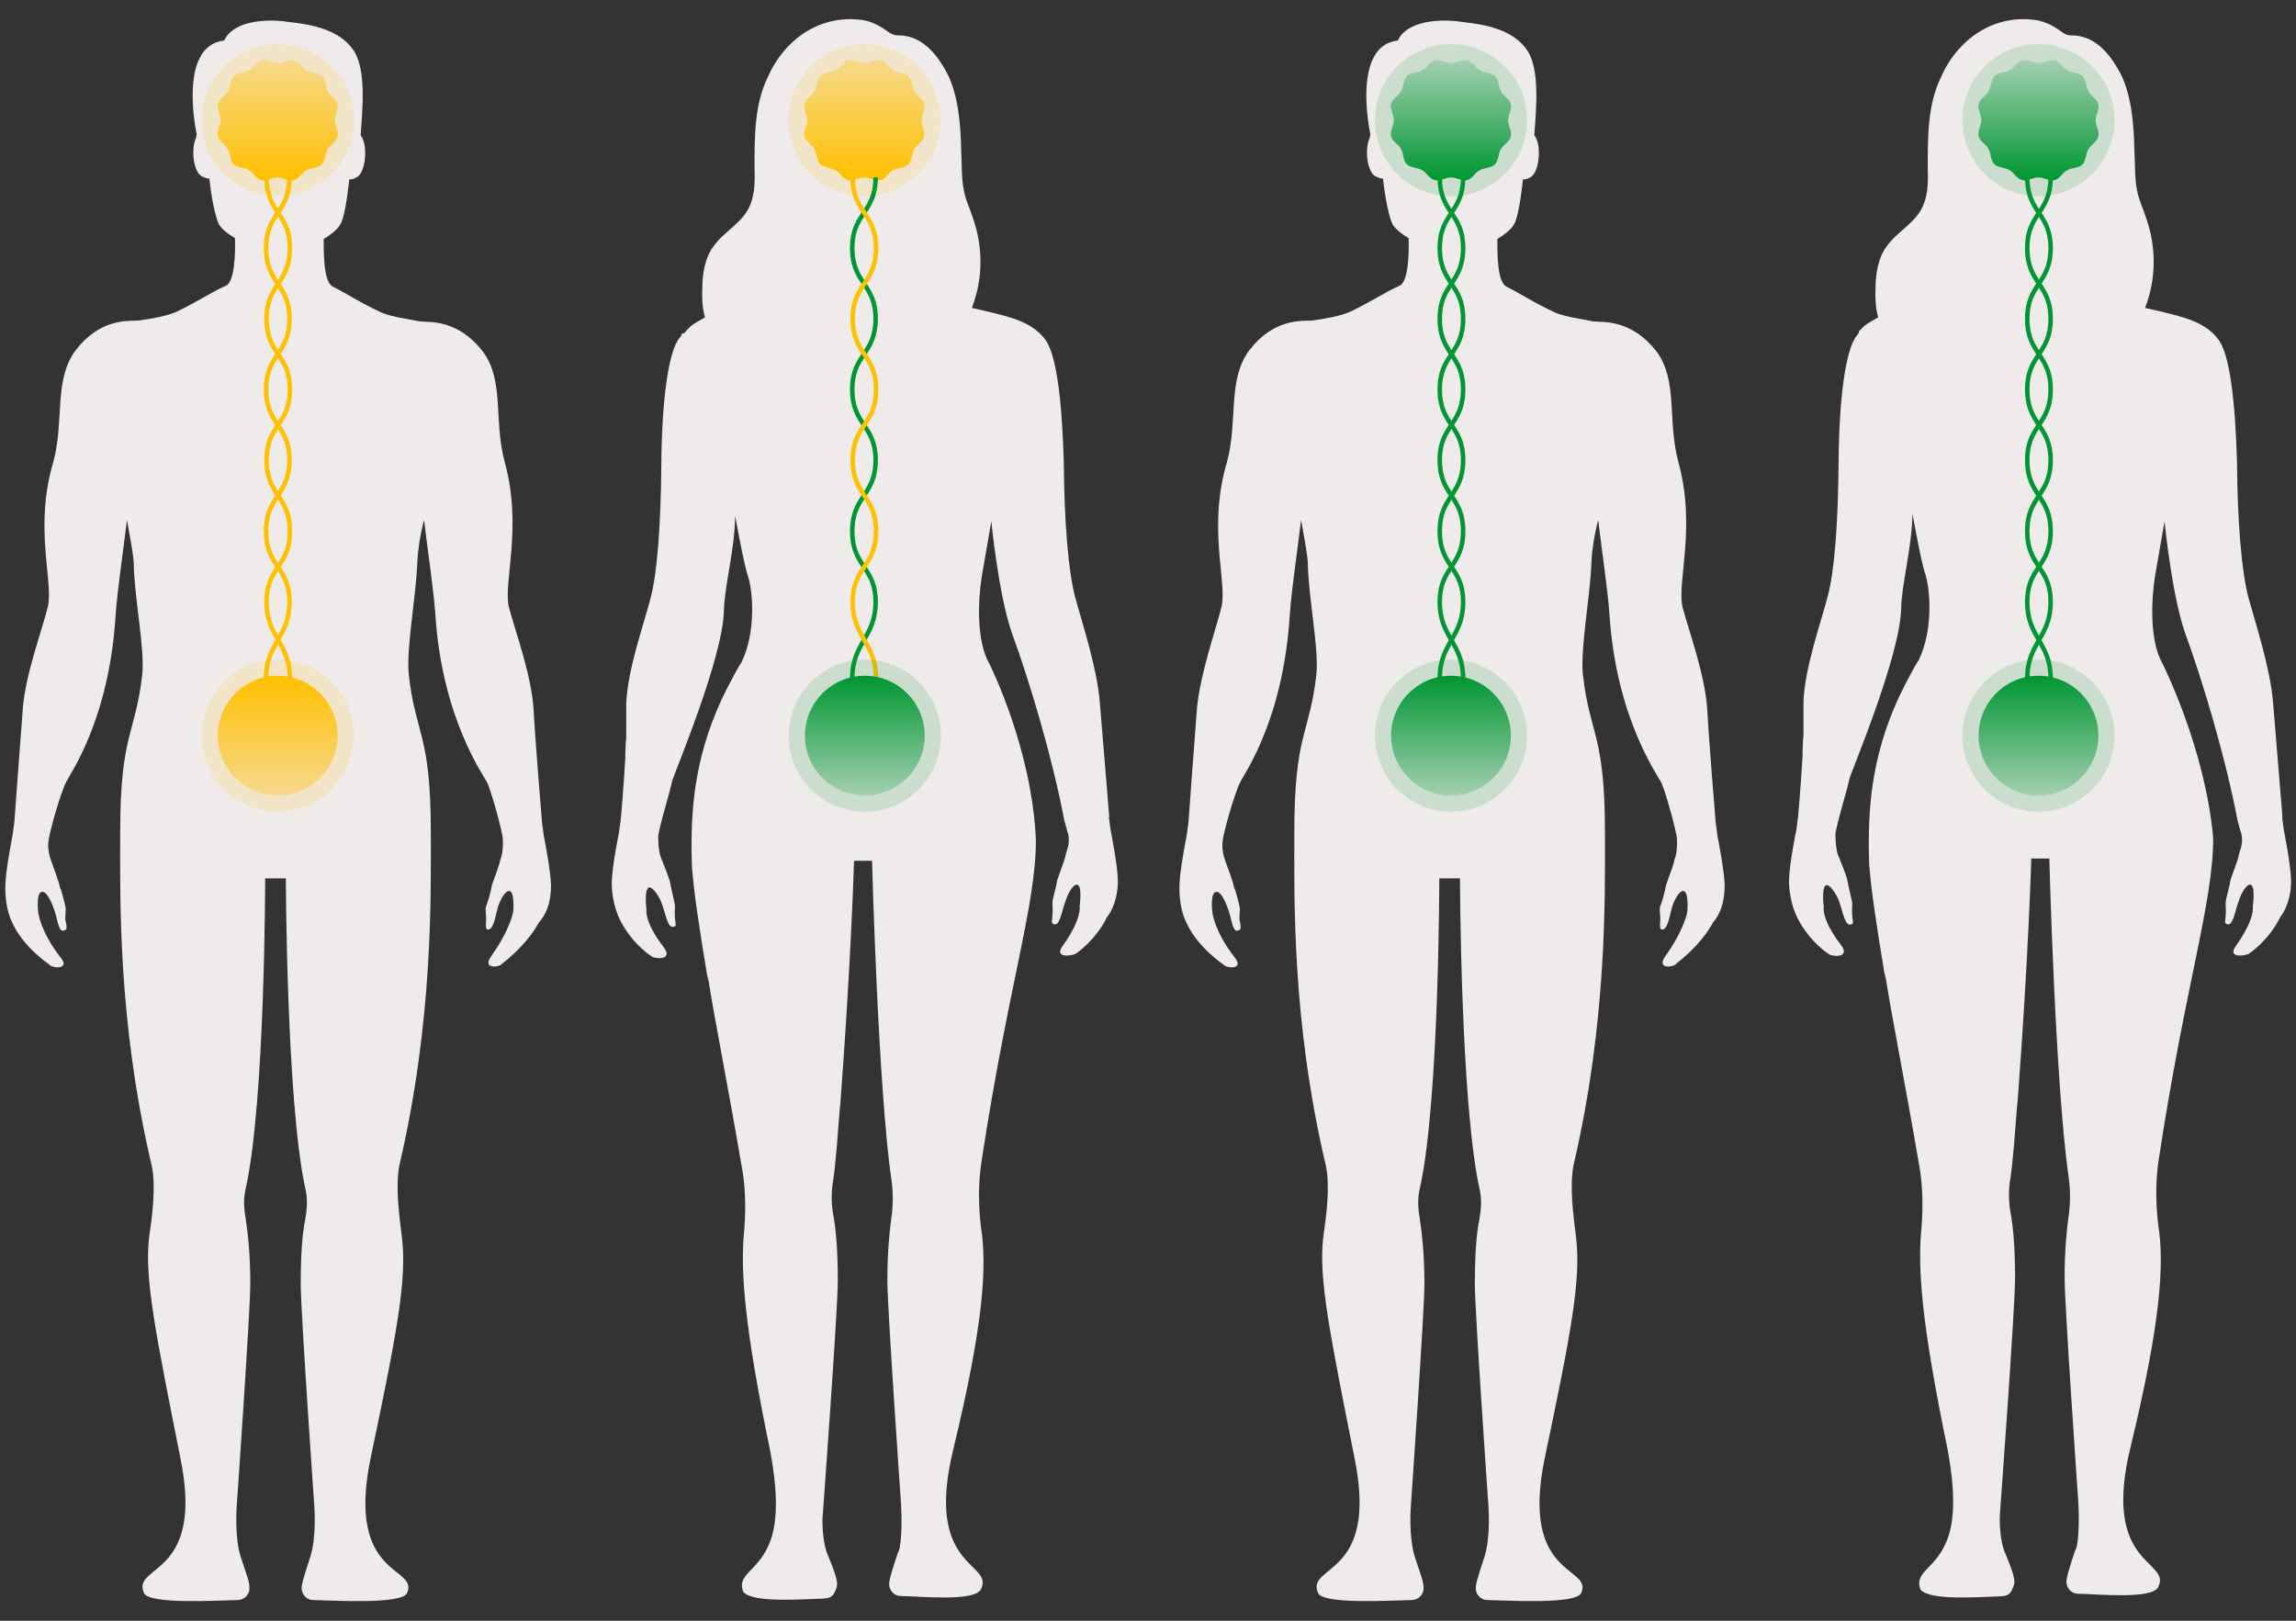 <?xml version="1.0" encoding="utf-8"?>
<!-- Generator: Adobe Illustrator 22.0.0, SVG Export Plug-In . SVG Version: 6.00 Build 0)  -->
<svg version="1.1" id="Layer_1" xmlns="http://www.w3.org/2000/svg" xmlns:xlink="http://www.w3.org/1999/xlink" x="0px" y="0px"
	 viewBox="0 0 510 360" style="enable-background:new 0 0 510 360;" xml:space="preserve">
<rect x="0" y="0" width="510" height="360" fill="#333333" stroke="none"/>
<style type="text/css">
	.st0{fill:#EFEBEA;}
	.st1{opacity:0.15;fill:#009632;enable-background:new    ;}
	.st2{fill:url(#SVGID_1_);}
	.st3{fill:url(#SVGID_2_);}
	.st4{fill:none;stroke:#009632;stroke-miterlimit:10;}
	.st5{fill:url(#SVGID_3_);}
	.st6{fill:url(#SVGID_4_);}
	.st7{opacity:0.15;fill:#FFC000;enable-background:new    ;}
	.st8{fill:url(#SVGID_5_);}
	.st9{fill:none;stroke:#FFC000;stroke-miterlimit:10;}
	.st10{fill:url(#SVGID_6_);}
	.st11{fill:url(#SVGID_7_);}
	.st12{fill:url(#SVGID_8_);}
</style>
<path class="st0" d="M383.1,196.6c-0.1-3.4-1.6-10.9-1.6-10.9l-0.4-3l0,0c0,0-1.5-17.9-1.9-25.5c-0.6-7.6-3.9-16.6-5.4-22.1
	s3.1-17.6-1-32.5c-2.5-9.4,0-18.1-4.9-24.6c-5.5-7-11.5-6.4-13.9-6.6l0,0c-3-0.6-6.1-1-8.4-1.9c-4.8-2.2-7.9-4.3-10.9-5.8
	c-2.1-0.9-2.1-7-2.1-10.6c1.6-1,3-2.1,3.6-3.1c1-1.5,1.6-6,2.1-10.2c0.4,0.1,0.9,0,1.6-0.4c1.9-0.9,2.5-6.4,1.3-8.7
	c-0.1-0.1-0.1-0.4-0.4-0.6c0.4-5.5,1.3-14.6-1.5-18.8c-3.9-6-13-6.1-15.8-6.6c-3.9-0.4-11-0.1-13,4.3c-8.4,0.9-7.5,13.9-6.1,20.9
	c-0.1,0.1-0.1,0.1-0.1,0.6c-1.3,2.5-0.6,7.9,1.3,8.7c0.9,0.4,1.5,0.6,1.6,0.4c0.4,4,1.3,8.5,2.1,10.2c0.6,1,1.9,2.1,3.6,3.1
	c0.1,3.6-0.1,9.9-2.1,10.6c-3,1.3-6,3.4-11,5.8c-2.1,0.9-5.4,1.5-8.4,1.9c-2.5,0.1-8.5-0.4-13.9,6.6c-4.9,6.6-2.5,15.4-4.9,24.6
	c-4.5,14.9,0.1,27-1.3,32.5s-4.6,14.5-5.4,22.1c-0.6,7.6-1.9,25.5-1.9,25.5l0,0l-0.4,3c0,0-1.5,7.5-1.6,10.9
	c-0.1,2.1,0.1,5.8,1.6,8.7c2.5,5.4,8.1,9.1,8.1,9.1c0.6,0.9,4.9,1.3,2.5-1.6c-4.5-5.8-4.9-9.9-4.9-9.9s-0.6-4.6,0.9-4.6
	c1-0.1,2.1,2.4,2.5,3.6c0.9,2.1,1,5.8,2.5,4.9c0.6-0.1,0.4-1,0.1-2.4c0-0.6,0.1-1.9,0.1-2.5c-0.1-0.6-0.9-3.9-1.3-4.6
	c-0.1-1-1.5-4.6-1.9-5.8c-0.4-1-0.9-3-0.6-4.6c0.1-1.5,2.5-10.2,3.9-13c0.9-1.9,9.6-13.9,11-37.3c0.4-5.5,1.6-13.4,2.5-20.9
	c0.6,3.4,1.3,6.9,1.5,9.4c0.1,7.9,2.5,19,1.9,24.9c-1.5,13.4-4.9,13-4.9,35.1c0,14.5-0.6,41.8,7,74c1,4.6,0.1,11.3-0.6,16.1
	c-1,9.1,1.5,21.3,7,49c5.4,26.6-11,23.4-8.1,29.9c1.3,2.5,16.1,1.6,20.9,1.5c1.5-0.1,2.5-1.3,2.5-2.5c0.1-1.5-0.6-3-1.9-7
	c-1.5-4.6-0.9-11.6-0.9-11.6s3-43,3-49.1c0-7-0.6-11.5-1-14.3c-0.4-2.4-0.6-4.6,0-7c4.3-19.4,4.3-68.8,4.3-68.8h4.6
	c0,0,0.1,49.4,4.3,68.8c0.6,2.4,0.4,4.6,0,7c-0.6,2.8-1,7.5-1,14.3c0,6.1,3,49.1,3,49.1s0.6,7-0.9,11.6c-1.3,4-1.9,5.8-1.9,7
	c0.1,1.5,1.3,2.5,2.5,2.5c4.6,0.1,19.6,1,20.9-1.5c2.8-6.1-13.6-3.1-8.1-29.9c5.8-27.6,8.1-39.6,7-49c-0.6-4.9-1.5-11.3-0.6-16.1
	c7.5-32.1,7-59.4,7-74c0-22.1-3.4-21.6-4.9-35.1c-0.6-5.8,1.6-17,1.9-24.9c0.1-2.5,0.6-6,1.5-9.4c0.9,7.5,2.1,15.4,2.5,20.9
	c1.5,23.4,10.9,36,11.6,37.6c0.9,2.1,3.4,10.9,3.4,12.5c0.1,1.5-0.1,3.4-0.6,4.6c-0.1,1-1.6,4.6-1.9,5.8c-0.1,1-1,4-1.3,4.6
	c-0.1,0.6,0.1,1.9,0.1,2.5c-0.1,1.5-0.1,2.1,0.1,2.4c1.5,0.6,1.9-2.8,2.5-4.9c0.4-1.3,1.5-3.6,2.5-3.6c1.3,0.1,0.9,4.6,0.9,4.6
	s-0.6,3.9-4.9,9.9c-2.1,3,1.9,2.5,2.5,1.6c0,0,5.4-4,8.1-9.1C382.7,202.4,383.1,199,383.1,196.6z"/>
<path class="st0" d="M480.3,147.3c-2.8-4.9-2.5-13.9-1.6-19.4l2.1-12.1c0,0,1.6,16.4,4.6,24.9c3.9,10.6,9.1,28.1,11.6,41.5
	c0.4,1.3,0.6,2.4,0.9,3.1c0.4,2.4-0.4,3.6-0.6,4.6c-0.1,1-1.6,4.6-1.9,5.8c-0.1,1-1,4-1,4.6c-0.1,0.6,0.1,1.9,0,2.5
	c0,1.5-0.4,2.1,0.1,2.4c1.5,0.9,1.9-2.8,2.8-5.1c0.4-1.3,1.5-3.6,2.5-3.6c1.3,0,0.6,4.9,0.6,4.9s0.6,2.5-3.6,8.5
	c-2.4,3,1.9,2.5,2.8,1.9c0,0,4.3-2.8,6.9-8.1c1.9-2.4,2.5-6,2.4-8.4c-0.1-3.4-1.6-10.9-1.6-10.9l-0.4-3l0.1,0.1
	c0,0-1.5-18.1-2.1-25.5c-0.6-7.6-4-17.9-5.5-23.4c-1.5-5.8-2.4-16.6-2.5-29.9c-0.4-13.6-1.6-24.3-4.3-27.5c-3-3.9-8.5-4.9-10.6-5.5
	c-1.6-0.4-3.6-0.9-5.5-1.3c0,0,0,0,0-0.1c2.5-6.4,2.5-13.6,0.1-20.2c-0.6-1.9-1.5-3.6-1.9-5.8c-0.6-3-0.4-6-0.6-9
	c-0.1-5.4-0.6-12.1-3.1-17c-2.1-3.9-5.1-7.9-9.9-8.4c-1-0.1-1.5,0.1-2.5-0.4c-1-0.6-3-2.4-6.1-3c-9.4-1.5-17.5,4-21.3,12.5
	c-3,6.1-3,13.1-3,20.2c0.1,3,0.1,5.8-1,8.4c-1.6,3.9-5.8,5.8-8.1,9.1c-1.9,2.5-2.5,6.1-2.5,9.4c-0.1,2.1,0,4.3,0.6,6.4
	c-1,0.6-2.4,1.3-3.1,1.9c-0.1,0.1-0.1,0.1-0.6,0.6c-0.1,0.1-0.1,0.1-0.4,0.4l-0.1,0.1c-0.1,0.1-0.1,0.1-0.1,0.4s-0.1,0.1-0.1,0.1
	c-0.1,0.1-0.1,0.4-0.4,0.6c-2.5,3.1-3.9,14.3-4,27.9c-0.1,13.4-0.9,24.3-2.4,29.9c-1.5,5.8-5.1,15.8-5.4,23.4c0,0.1,0,0.1,0,0.6v0.1
	c0,0.1,0,0.4,0,0.6v0.1c0,0.1,0,0.1,0,0.6v0.1c0,0.1,0,0.4,0,0.6v0.1c0,0.1,0,0.4,0,0.6v0.1c0,0.1,0,0.4,0,0.6c0,0.1,0,0.1,0,0.1
	c0,0.1,0,0.4,0,0.6c0,0.1,0,0.6,0,0.6v0.1c0,0.1,0,0.6,0,0.6c0,0.1,0,0.6,0,0.9c0,0.6,0,1-0.1,1.5v0.1c0,0.9-0.1,1.5-0.1,2.5
	c0,0.1,0,0.6,0,0.9c-0.4,7-1,13.6-1,13.6l-0.4,3c0,0-1.5,7.2-1.6,10.9c-0.1,2.1,0.4,5.8,1.9,8.7c2.8,5.4,6.9,7.9,6.9,7.9
	c0.6,0.6,4.9,1,2.8-1.9c-4.5-5.8-3.9-8.5-3.9-8.5s-0.6-4.6,0.6-4.9c1,0,2.4,2.4,2.8,3.6c0.9,2.4,1.3,5.8,2.8,5.1
	c0.6-0.1,0.1-1,0.1-2.4c-0.1-0.6,0.1-1.9,0-2.5c-0.1-0.6-0.9-3.9-1-4.6c-0.1-1-1.6-4.6-2.1-5.8c-0.4-1-0.6-3-0.6-4.6
	s2.8-10.6,3.1-12.4c0.4-1.6,11.3-27.3,11.5-37.9c0.1-5.4,2.4-13.4,2.5-21c1,5.4,2.1,11.3,3,13.9c1,3.6,1.5,12.1-1.5,18.4
	c-0.1,0.4-0.4,0.6-0.6,1c-0.9,1.5-1.6,3-2.5,4.6c-7.5,14.5-8.1,27-8.1,36c0,1.5,0.1,3,0.1,4.6c0-0.1,0-0.4,0-0.6
	c0.4,5.4,1.5,13,3.6,25.5c-0.1-0.9-0.1-1.3-0.1-1.3c1.6,10.2,4.3,23.4,7.5,42.1c0.9,4.6,1,9.6,0.6,14.5c-0.9,9,0.1,21.6,5.8,49.1
	c2.1,11.3,1.3,17.5-0.6,21.3c-2.5,5.4-6.9,6.1-5.4,9.9c2.1,2.5,13,1.6,17.5,1.5c1.3-0.1,2.4-0.1,3-1.9c0.6-1.3,0.6-2.1-1.6-7.5
	c-1.5-3.1-1.3-8.5-1.3-8.5s3.4-46.1,3.4-52.8c0-6.4-0.4-11-0.9-13.9c-0.6-3-0.6-5.8-0.1-8.5c0.6-4.3,1-10.2,1.5-16.6
	c0,0.1,0,0.4,0,0.6c2.5-33.1,3.1-54.8,3.1-54.8h3.9l0.1-0.1c0,0,1.3,50,4.3,70.9c0.4,2.8,0.4,5.8,0,8.5c-0.4,3-0.9,7.5-0.9,13.9
	c0,6.1,3,49.1,3,49.1s0.4,4.9-0.1,9.4c-0.1,0.1-0.1,0.6-0.1,0.9c0,0,0.1-0.6,0.1-1.3c-0.1,0.9-0.1,1.6-0.6,2.5c-1.3,4-1.9,5.8-1.9,7
	c0.1,1.5,1.3,2.5,2.5,2.5c4.6,0.1,16.6,1.3,17.9-1.5c3-6.1-12.8-4.3-6.1-31.3c6.6-27.3,7.5-40.3,6.1-49.1c-0.6-4.9-0.6-9.9,0.1-14.5
	c6-39.4,12.1-56.9,12.1-71.5C489.8,166,480.3,147.3,480.3,147.3z"/>
<circle class="st1" cx="452.8" cy="26.7" r="16.9"/>
<g>
	
		<linearGradient id="SVGID_1_" gradientUnits="userSpaceOnUse" x1="452.677" y1="405.748" x2="452.677" y2="379.062" gradientTransform="matrix(1 0 0 -1 0 419.125)">
		<stop  offset="0" style="stop-color:#009632;stop-opacity:0.2"/>
		<stop  offset="1" style="stop-color:#009632"/>
	</linearGradient>
	<path class="st2" d="M465.5,26.7c0-1.2,0.9-2.5,0.6-3.6c-0.3-1.2-1.8-1.8-2.2-2.8c-0.6-1-0.4-2.5-1.3-3.4c-0.7-0.7-2.4-0.7-3.4-1.3
		c-1-0.6-1.6-1.9-2.8-2.2c-1-0.3-2.4,0.6-3.6,0.6c-1.2,0-2.5-0.9-3.6-0.6c-1.2,0.3-1.8,1.8-2.8,2.2c-1,0.6-2.5,0.4-3.4,1.3
		c-0.7,0.7-0.7,2.4-1.3,3.4c-0.6,1-1.9,1.6-2.2,2.8c-0.3,1,0.6,2.4,0.6,3.6c0,1.2-0.9,2.5-0.6,3.6c0.3,1.2,1.8,1.8,2.2,2.8
		c0.6,1,0.4,2.5,1.3,3.4c0.7,0.7,2.4,0.7,3.4,1.3c1,0.6,1.6,1.9,2.8,2.2c1,0.3,2.4-0.6,3.6-0.6c1.2,0,2.5,0.9,3.6,0.6
		c1.2-0.3,1.8-1.8,2.8-2.2c1-0.6,2.5-0.4,3.4-1.3c0.7-0.7,0.7-2.4,1.3-3.4s1.9-1.6,2.2-2.8C466.4,29.3,465.5,27.9,465.5,26.7z"/>
</g>
<circle class="st1" cx="452.8" cy="163.4" r="16.9"/>
<linearGradient id="SVGID_2_" gradientUnits="userSpaceOnUse" x1="452.826" y1="242.474" x2="452.826" y2="268.915" gradientTransform="matrix(1 0 0 -1 0 419.125)">
	<stop  offset="0" style="stop-color:#009632;stop-opacity:0.2"/>
	<stop  offset="1" style="stop-color:#009632"/>
</linearGradient>
<circle class="st3" cx="452.8" cy="163.4" r="13.3"/>
<path class="st4" d="M455.5,39.4c0,7.9-5.2,7.9-5.2,15.7c0,7.9,5.2,7.9,5.2,15.7c0,7.9-5.2,7.9-5.2,15.7c0,7.9,5.2,7.9,5.2,15.7
	c0,7.9-5.2,7.9-5.2,15.8c0,7.9,5.2,7.9,5.2,15.7c0,7.9-5.2,9.1-5.2,17"/>
<path class="st4" d="M450.3,39.4c0,7.9,5.2,7.9,5.2,15.7c0,7.9-5.2,7.9-5.2,15.7c0,7.9,5.2,7.9,5.2,15.7c0,7.9-5.2,7.9-5.2,15.7
	c0,7.9,5.2,7.9,5.2,15.8c0,7.9-5.2,7.9-5.2,15.7c0,7.9,5.2,9.1,5.2,17"/>
<circle class="st1" cx="322.3" cy="26.7" r="16.9"/>
<g>
	
		<linearGradient id="SVGID_3_" gradientUnits="userSpaceOnUse" x1="322.196" y1="405.748" x2="322.196" y2="379.062" gradientTransform="matrix(1 0 0 -1 0 419.125)">
		<stop  offset="0" style="stop-color:#009632;stop-opacity:0.2"/>
		<stop  offset="1" style="stop-color:#009632"/>
	</linearGradient>
	<path class="st5" d="M335,26.7c0-1.2,0.9-2.5,0.6-3.6c-0.3-1.2-1.8-1.8-2.2-2.8c-0.6-1-0.4-2.5-1.3-3.4c-0.7-0.7-2.4-0.7-3.4-1.3
		c-1-0.6-1.6-1.9-2.8-2.2c-1-0.3-2.4,0.6-3.6,0.6s-2.5-0.9-3.6-0.6c-1.2,0.3-1.8,1.8-2.8,2.2c-1,0.6-2.5,0.4-3.4,1.3
		c-0.7,0.7-0.7,2.4-1.3,3.4c-0.6,1-1.9,1.6-2.2,2.8c-0.3,1,0.6,2.4,0.6,3.6c0,1.2-0.9,2.5-0.6,3.6c0.3,1.2,1.8,1.8,2.2,2.8
		c0.6,1,0.4,2.5,1.3,3.4c0.7,0.7,2.4,0.7,3.4,1.3c1,0.6,1.6,1.9,2.8,2.2c1,0.3,2.4-0.6,3.6-0.6s2.5,0.9,3.6,0.6
		c1.2-0.3,1.8-1.8,2.8-2.2c1-0.6,2.5-0.4,3.4-1.3c0.7-0.7,0.7-2.4,1.3-3.4s1.9-1.6,2.2-2.8C335.9,29.3,335,27.9,335,26.7z"/>
</g>
<circle class="st1" cx="322.3" cy="163.4" r="16.9"/>
<linearGradient id="SVGID_4_" gradientUnits="userSpaceOnUse" x1="322.345" y1="242.474" x2="322.345" y2="268.915" gradientTransform="matrix(1 0 0 -1 0 419.125)">
	<stop  offset="0" style="stop-color:#009632;stop-opacity:0.2"/>
	<stop  offset="1" style="stop-color:#009632"/>
</linearGradient>
<circle class="st6" cx="322.3" cy="163.4" r="13.3"/>
<path class="st4" d="M325,39.4c0,7.9-5.2,7.9-5.2,15.7c0,7.9,5.2,7.9,5.2,15.7c0,7.9-5.2,7.9-5.2,15.7c0,7.9,5.2,7.9,5.2,15.7
	c0,7.9-5.2,7.9-5.2,15.8c0,7.9,5.2,7.9,5.2,15.7c0,7.9-5.2,9.1-5.2,17"/>
<path class="st4" d="M319.8,39.4c0,7.9,5.2,7.9,5.2,15.7c0,7.9-5.2,7.9-5.2,15.7c0,7.9,5.2,7.9,5.2,15.7c0,7.9-5.2,7.9-5.2,15.7
	c0,7.9,5.2,7.9,5.2,15.8c0,7.9-5.2,7.9-5.2,15.7c0,7.9,5.2,9.1,5.2,17"/>
<path class="st0" d="M122.4,196.6c-0.1-3.4-1.6-10.9-1.6-10.9l-0.4-3l0,0c0,0-1.5-17.9-1.9-25.5c-0.6-7.6-3.9-16.6-5.4-22.1
	c-1.5-5.5,3.1-17.6-1-32.5c-2.5-9.4,0-18.1-4.9-24.6c-5.5-7-11.5-6.4-13.9-6.6l0,0c-3-0.6-6.1-1-8.4-1.9c-4.8-2.2-7.9-4.3-10.9-5.8
	c-2.1-0.9-2.1-7-2.1-10.6c1.6-1,3-2.1,3.6-3.1c1-1.5,1.6-6,2.1-10.2c0.4,0.1,0.9,0,1.6-0.4c1.9-0.9,2.5-6.4,1.3-8.7
	c-0.1-0.1-0.1-0.4-0.4-0.6c0.4-5.5,1.3-14.6-1.5-18.8c-3.9-6-13-6.1-15.8-6.6c-3.9-0.4-11-0.1-13,4.3c-8.4,0.9-7.5,13.9-6.1,20.9
	c-0.1,0.1-0.1,0.1-0.1,0.6c-1.3,2.5-0.6,7.9,1.3,8.7c0.9,0.4,1.5,0.6,1.6,0.4c0.4,4,1.3,8.5,2.1,10.2c0.6,1,1.9,2.1,3.6,3.1
	c0.1,3.6-0.1,9.9-2.1,10.6c-3,1.3-6,3.4-11,5.8c-2.1,0.9-5.4,1.5-8.4,1.9c-2.5,0.1-8.5-0.4-13.9,6.6c-4.9,6.6-2.5,15.4-4.9,24.6
	c-4.5,14.9,0.1,27-1.3,32.5S5.8,149.4,5.1,157c-0.6,7.6-1.9,25.5-1.9,25.5l0,0l-0.4,3c0,0-1.5,7.5-1.6,10.9
	c-0.1,2.1,0.1,5.8,1.6,8.7c2.5,5.4,8.1,9.1,8.1,9.1c0.6,0.9,4.9,1.3,2.5-1.6c-4.5-5.8-4.9-9.9-4.9-9.9s-0.6-4.6,0.9-4.6
	c1-0.1,2.1,2.4,2.5,3.6c0.9,2.1,1,5.8,2.5,4.9c0.6-0.1,0.4-1,0.1-2.4c0-0.6,0.1-1.9,0.1-2.5c-0.1-0.6-0.9-3.9-1.3-4.6
	c-0.1-1-1.5-4.6-1.9-5.8c-0.4-1-0.9-3-0.6-4.6c0.1-1.5,2.5-10.2,3.9-13c0.9-1.9,9.6-13.9,11-37.3c0.4-5.5,1.6-13.4,2.5-20.9
	c0.6,3.4,1.3,6.9,1.5,9.4c0.1,7.9,2.5,19,1.9,24.9c-1.5,13.4-4.9,13-4.9,35.1c0,14.5-0.6,41.8,7,74c1,4.6,0.1,11.3-0.6,16.1
	c-1,9.1,1.5,21.3,7,49c5.4,26.6-11,23.4-8.1,29.9c1.3,2.5,16.1,1.6,20.9,1.5c1.5-0.1,2.5-1.3,2.5-2.5c0.1-1.5-0.6-3-1.9-7
	c-1.5-4.6-0.9-11.6-0.9-11.6s3-43,3-49.1c0-7-0.6-11.5-1-14.3c-0.4-2.4-0.6-4.6,0-7c4.3-19.4,4.3-68.8,4.3-68.8h4.6
	c0,0,0.1,49.4,4.3,68.8c0.6,2.4,0.4,4.6,0,7c-0.6,2.8-1,7.5-1,14.3c0,6.1,3,49.1,3,49.1s0.6,7-0.9,11.6c-1.3,4-1.9,5.8-1.9,7
	c0.1,1.5,1.3,2.5,2.5,2.5c4.6,0.1,19.6,1,20.9-1.5c2.8-6.1-13.6-3.1-8.1-29.9c5.8-27.6,8.1-39.6,7-49c-0.6-4.9-1.5-11.3-0.6-16.1
	c7.5-32.1,7-59.4,7-74c0-22.1-3.4-21.6-4.9-35.1c-0.6-5.8,1.6-17,1.9-24.9c0.1-2.5,0.6-6,1.5-9.4c0.9,7.5,2.1,15.4,2.5,20.9
	c1.5,23.4,10.9,36,11.6,37.6c0.9,2.1,3.4,10.9,3.4,12.5c0.1,1.5-0.1,3.4-0.6,4.6c-0.1,1-1.6,4.6-1.9,5.8c-0.1,1-1,4-1.3,4.6
	c-0.1,0.6,0.1,1.9,0.1,2.5c-0.1,1.5-0.1,2.1,0.1,2.4c1.5,0.6,1.9-2.8,2.5-4.9c0.4-1.3,1.5-3.6,2.5-3.6c1.3,0.1,0.9,4.6,0.9,4.6
	s-0.6,3.9-4.9,9.9c-2.1,3,1.9,2.5,2.5,1.6c0,0,5.4-4,8.1-9.1C122,202.4,122.4,199,122.4,196.6z"/>
<path class="st0" d="M219.7,147.3c-2.8-4.9-2.5-13.9-1.6-19.4l2.1-12.1c0,0,1.6,16.4,4.6,24.9c3.9,10.6,9.1,28.1,11.6,41.5
	c0.4,1.3,0.6,2.4,0.9,3.1c0.4,2.4-0.4,3.6-0.6,4.6c-0.1,1-1.6,4.6-1.9,5.8c-0.1,1-1,4-1,4.6c-0.1,0.6,0.1,1.9,0,2.5
	c0,1.5-0.4,2.1,0.1,2.4c1.5,0.9,1.9-2.8,2.8-5.1c0.4-1.3,1.5-3.6,2.5-3.6c1.3,0,0.6,4.9,0.6,4.9s0.6,2.5-3.6,8.5
	c-2.4,3,1.9,2.5,2.8,1.9c0,0,4.3-2.8,6.9-8.1c1.9-2.4,2.5-6,2.4-8.4c-0.1-3.4-1.6-10.9-1.6-10.9l-0.4-3l0.1,0.1
	c0,0-1.5-18.1-2.1-25.5c-0.6-7.6-4-17.9-5.5-23.4c-1.5-5.8-2.4-16.6-2.5-29.9c-0.4-13.6-1.6-24.3-4.3-27.5c-3-3.9-8.5-4.9-10.6-5.5
	c-1.6-0.4-3.6-0.9-5.5-1.3c0,0,0,0,0-0.1c2.5-6.4,2.5-13.6,0.1-20.2c-0.6-1.9-1.5-3.6-1.9-5.8c-0.6-3-0.4-6-0.6-9
	c-0.1-5.4-0.6-12.1-3.1-17c-2.1-3.9-5.1-7.9-9.9-8.4c-1-0.1-1.5,0.1-2.5-0.4s-3-2.4-6.1-3c-9.4-1.5-17.5,4-21.3,12.5
	c-3,6.1-3,13.1-3,20.2c0.1,3,0.1,5.8-1,8.4c-1.6,3.9-5.8,5.8-8.1,9.1c-1.9,2.5-2.5,6.1-2.5,9.4c-0.1,2.1,0,4.3,0.6,6.4
	c-1,0.6-2.4,1.3-3.1,1.9c-0.1,0.1-0.1,0.1-0.6,0.6c-0.1,0.1-0.1,0.1-0.4,0.4L152,74c-0.6,0.1-0.6,0.1-0.6,0.4s-0.1,0.1-0.1,0.1
	c-0.1,0.1-0.1,0.4-0.4,0.6c-2.5,3.1-3.9,14.3-4,27.9c-0.1,13.4-0.9,24.3-2.4,29.9c-1.5,5.8-5.1,15.8-5.4,23.4c0,0.1,0,0.1,0,0.6v0.1
	c0,0.1,0,0.4,0,0.6v0.1c0,0.1,0,0.1,0,0.6v0.1c0,0.1,0,0.4,0,0.6v0.1c0,0.1,0,0.4,0,0.6v0.1c0,0.1,0,0.4,0,0.6c0,0.1,0,0.1,0,0.1
	c0,0.1,0,0.4,0,0.6c0,0.1,0,0.6,0,0.6v0.1c0,0.1,0,0.6,0,0.6c0,0.1,0,0.6,0,0.9c0,0.6,0,1-0.1,1.5v0.1c0,0.9-0.1,1.5-0.1,2.5
	c0,0.1,0,0.6,0,0.9c-0.4,7-1,13.6-1,13.6l-0.4,3c0,0-1.5,7.2-1.6,10.9c-0.1,2.1,0.4,5.8,1.9,8.7c2.8,5.4,6.9,7.9,6.9,7.9
	c0.6,0.6,4.9,1,2.8-1.9c-4.5-5.8-3.9-8.5-3.9-8.5s-0.6-4.6,0.6-4.9c1,0,2.4,2.4,2.8,3.6c0.9,2.4,1.3,5.8,2.8,5.1
	c0.6-0.1,0.1-1,0.1-2.4c-0.1-0.6,0.1-1.9,0-2.5c-0.1-0.6-0.9-3.9-1-4.6c-0.1-1-1.6-4.6-2.1-5.8c-0.4-1-0.6-3-0.6-4.6
	s2.8-10.6,3.1-12.4c0.4-1.6,11.3-27.3,11.5-37.9c0.1-5.4,2.4-13.4,2.5-21c1,5.4,2.1,11.3,3,13.9c1,3.6,1.5,12.1-1.5,18.4
	c-0.1,0.4-0.4,0.6-0.6,1c-0.9,1.5-1.6,3-2.5,4.6c-7.5,14.5-8.1,27-8.1,36c0,1.5,0.1,3,0.1,4.6c0-0.1,0-0.4,0-0.6
	c0.4,5.4,1.5,13,3.6,25.5c-0.1-0.9-0.1-1.3-0.1-1.3c1.6,10.2,4.3,23.4,7.5,42.1c0.9,4.6,1,9.6,0.6,14.5c-0.9,9,0.1,21.6,5.8,49.1
	c2.1,11.3,1.3,17.5-0.6,21.3c-2.5,5.4-6.9,6.1-5.4,9.9c2.1,2.5,13,1.6,17.5,1.5c1.3-0.1,2.4-0.1,3-1.9c0.6-1.3,0.6-2.1-1.6-7.5
	c-1.5-3.1-1.3-8.5-1.3-8.5s3.4-46.1,3.4-52.8c0-6.4-0.4-11-0.9-13.9c-0.6-3-0.6-5.8-0.1-8.5c0.6-4.3,1-10.2,1.5-16.6
	c0,0.1,0,0.4,0,0.6c2.5-33.1,3.1-54.8,3.1-54.8h3.9l0.1-0.1c0,0,1.3,50,4.3,70.9c0.4,2.8,0.4,5.8,0,8.5c-0.4,3-0.9,7.5-0.9,13.9
	c0,6.1,3,49.1,3,49.1s0.4,4.9-0.1,9.4c-0.1,0.1-0.1,0.6-0.1,0.9c0,0,0.1-0.6,0.1-1.3c-0.1,0.9-0.1,1.6-0.6,2.5c-1.3,4-1.9,5.8-1.9,7
	c0.1,1.5,1.3,2.5,2.5,2.5c4.6,0.1,16.6,1.3,17.9-1.5c3-6.1-12.8-4.3-6.1-31.3c6.6-27.3,7.5-40.3,6.1-49.1c-0.6-4.9-0.6-9.9,0.1-14.5
	c6-39.4,12.1-56.9,12.1-71.5C229.2,166,219.7,147.3,219.7,147.3z"/>
<circle class="st7" cx="192" cy="26.7" r="16.9"/>
<g>
	
		<linearGradient id="SVGID_5_" gradientUnits="userSpaceOnUse" x1="191.83" y1="405.748" x2="191.83" y2="379.062" gradientTransform="matrix(1 0 0 -1 0 419.125)">
		<stop  offset="0" style="stop-color:#FFC000;stop-opacity:0.3"/>
		<stop  offset="1" style="stop-color:#FFC000"/>
	</linearGradient>
	<path class="st8" d="M204.7,26.7c0-1.2,0.9-2.5,0.6-3.6c-0.3-1.2-1.8-1.8-2.2-2.8c-0.6-1-0.4-2.5-1.3-3.4c-0.7-0.7-2.4-0.7-3.4-1.3
		s-1.6-1.9-2.8-2.2c-1-0.3-2.4,0.6-3.6,0.6s-2.5-0.9-3.6-0.6c-1.2,0.3-1.8,1.8-2.8,2.2c-1,0.6-2.5,0.4-3.4,1.3
		c-0.7,0.7-0.7,2.4-1.3,3.4c-0.6,1-1.9,1.6-2.2,2.8c-0.3,1,0.6,2.4,0.6,3.6c0,1.2-0.9,2.5-0.6,3.6c0.3,1.2,1.8,1.8,2.2,2.8
		c0.6,1,0.4,2.5,1.3,3.4c0.7,0.7,2.4,0.7,3.4,1.3c1,0.6,1.6,1.9,2.8,2.2c1,0.3,2.4-0.6,3.6-0.6c1.2,0,2.5,0.9,3.6,0.6
		c1.2-0.3,1.8-1.8,2.8-2.2c1-0.6,2.5-0.4,3.4-1.3c0.7-0.7,0.7-2.4,1.3-3.4c0.6-1,1.9-1.6,2.2-2.8C205.6,29.3,204.7,27.9,204.7,26.7z
		"/>
</g>
<path class="st4" d="M194.5,39.4c0,7.9-5.2,7.9-5.2,15.7c0,7.9,5.2,7.9,5.2,15.7c0,7.9-5.2,7.9-5.2,15.7c0,7.9,5.2,7.9,5.2,15.7
	c0,7.9-5.2,7.9-5.2,15.8c0,7.9,5.2,7.9,5.2,15.7c0,7.9-5.2,9.1-5.2,17"/>
<path class="st9" d="M189.4,39.4c0,7.9,5.2,7.9,5.2,15.7c0,7.9-5.2,7.9-5.2,15.7c0,7.9,5.2,7.9,5.2,15.7c0,7.9-5.2,7.9-5.2,15.7
	c0,7.9,5.2,7.9,5.2,15.8c0,7.9-5.2,7.9-5.2,15.7c0,7.9,5.2,9.1,5.2,17"/>
<circle class="st7" cx="61.7" cy="26.7" r="16.9"/>
<g>
	
		<linearGradient id="SVGID_6_" gradientUnits="userSpaceOnUse" x1="61.59" y1="405.748" x2="61.59" y2="379.062" gradientTransform="matrix(1 0 0 -1 0 419.125)">
		<stop  offset="0" style="stop-color:#FFC000;stop-opacity:0.3"/>
		<stop  offset="1" style="stop-color:#FFC000"/>
	</linearGradient>
	<path class="st10" d="M74.4,26.7c0-1.2,0.9-2.5,0.6-3.6c-0.3-1.2-1.8-1.8-2.2-2.8c-0.6-1-0.4-2.5-1.3-3.4c-0.7-0.7-2.4-0.7-3.4-1.3
		c-1-0.6-1.6-1.9-2.8-2.2c-1-0.3-2.4,0.6-3.6,0.6c-1.2,0-2.5-0.9-3.6-0.6c-1.2,0.3-1.8,1.8-2.8,2.2c-1,0.6-2.5,0.4-3.4,1.3
		c-0.7,0.7-0.7,2.4-1.3,3.4c-0.6,1-1.9,1.6-2.2,2.8c-0.3,1,0.6,2.4,0.6,3.6c0,1.2-0.9,2.5-0.6,3.6c0.3,1.2,1.8,1.8,2.2,2.8
		c0.6,1,0.4,2.5,1.3,3.4c0.7,0.7,2.4,0.7,3.4,1.3c1,0.6,1.6,1.9,2.8,2.2c1,0.3,2.4-0.6,3.6-0.6c1.2,0,2.5,0.9,3.6,0.6
		c1.2-0.3,1.8-1.8,2.8-2.2c1-0.6,2.5-0.4,3.4-1.3c0.7-0.7,0.7-2.4,1.3-3.4s1.9-1.6,2.2-2.8C75.3,29.3,74.4,27.9,74.4,26.7z"/>
</g>
<circle class="st7" cx="61.7" cy="163.4" r="16.9"/>
<linearGradient id="SVGID_7_" gradientUnits="userSpaceOnUse" x1="61.739" y1="242.474" x2="61.739" y2="268.915" gradientTransform="matrix(1 0 0 -1 0 419.125)">
	<stop  offset="0" style="stop-color:#FFC000;stop-opacity:0.3"/>
	<stop  offset="1" style="stop-color:#FFC000"/>
</linearGradient>
<circle class="st11" cx="61.7" cy="163.4" r="13.3"/>
<path class="st9" d="M64.3,39.4c0,7.9-5.2,7.9-5.2,15.7c0,7.9,5.2,7.9,5.2,15.7c0,7.9-5.2,7.9-5.2,15.7c0,7.9,5.2,7.9,5.2,15.7
	c0,7.9-5.2,7.9-5.2,15.8c0,7.9,5.2,7.9,5.2,15.7c0,7.9-5.2,9.1-5.2,17"/>
<path class="st9" d="M59.2,39.4c0,7.9,5.2,7.9,5.2,15.7c0,7.9-5.2,7.9-5.2,15.7c0,7.9,5.2,7.9,5.2,15.7c0,7.9-5.2,7.9-5.2,15.7
	c0,7.9,5.2,7.9,5.2,15.8c0,7.9-5.2,7.9-5.2,15.7c0,7.9,5.2,9.1,5.2,17"/>
<circle class="st1" cx="192.1" cy="163.4" r="16.9"/>
<linearGradient id="SVGID_8_" gradientUnits="userSpaceOnUse" x1="192.054" y1="242.474" x2="192.054" y2="268.915" gradientTransform="matrix(1 0 0 -1 0 419.125)">
	<stop  offset="0" style="stop-color:#009632;stop-opacity:0.2"/>
	<stop  offset="1" style="stop-color:#009632"/>
</linearGradient>
<circle class="st12" cx="192.1" cy="163.4" r="13.3"/>
</svg>

